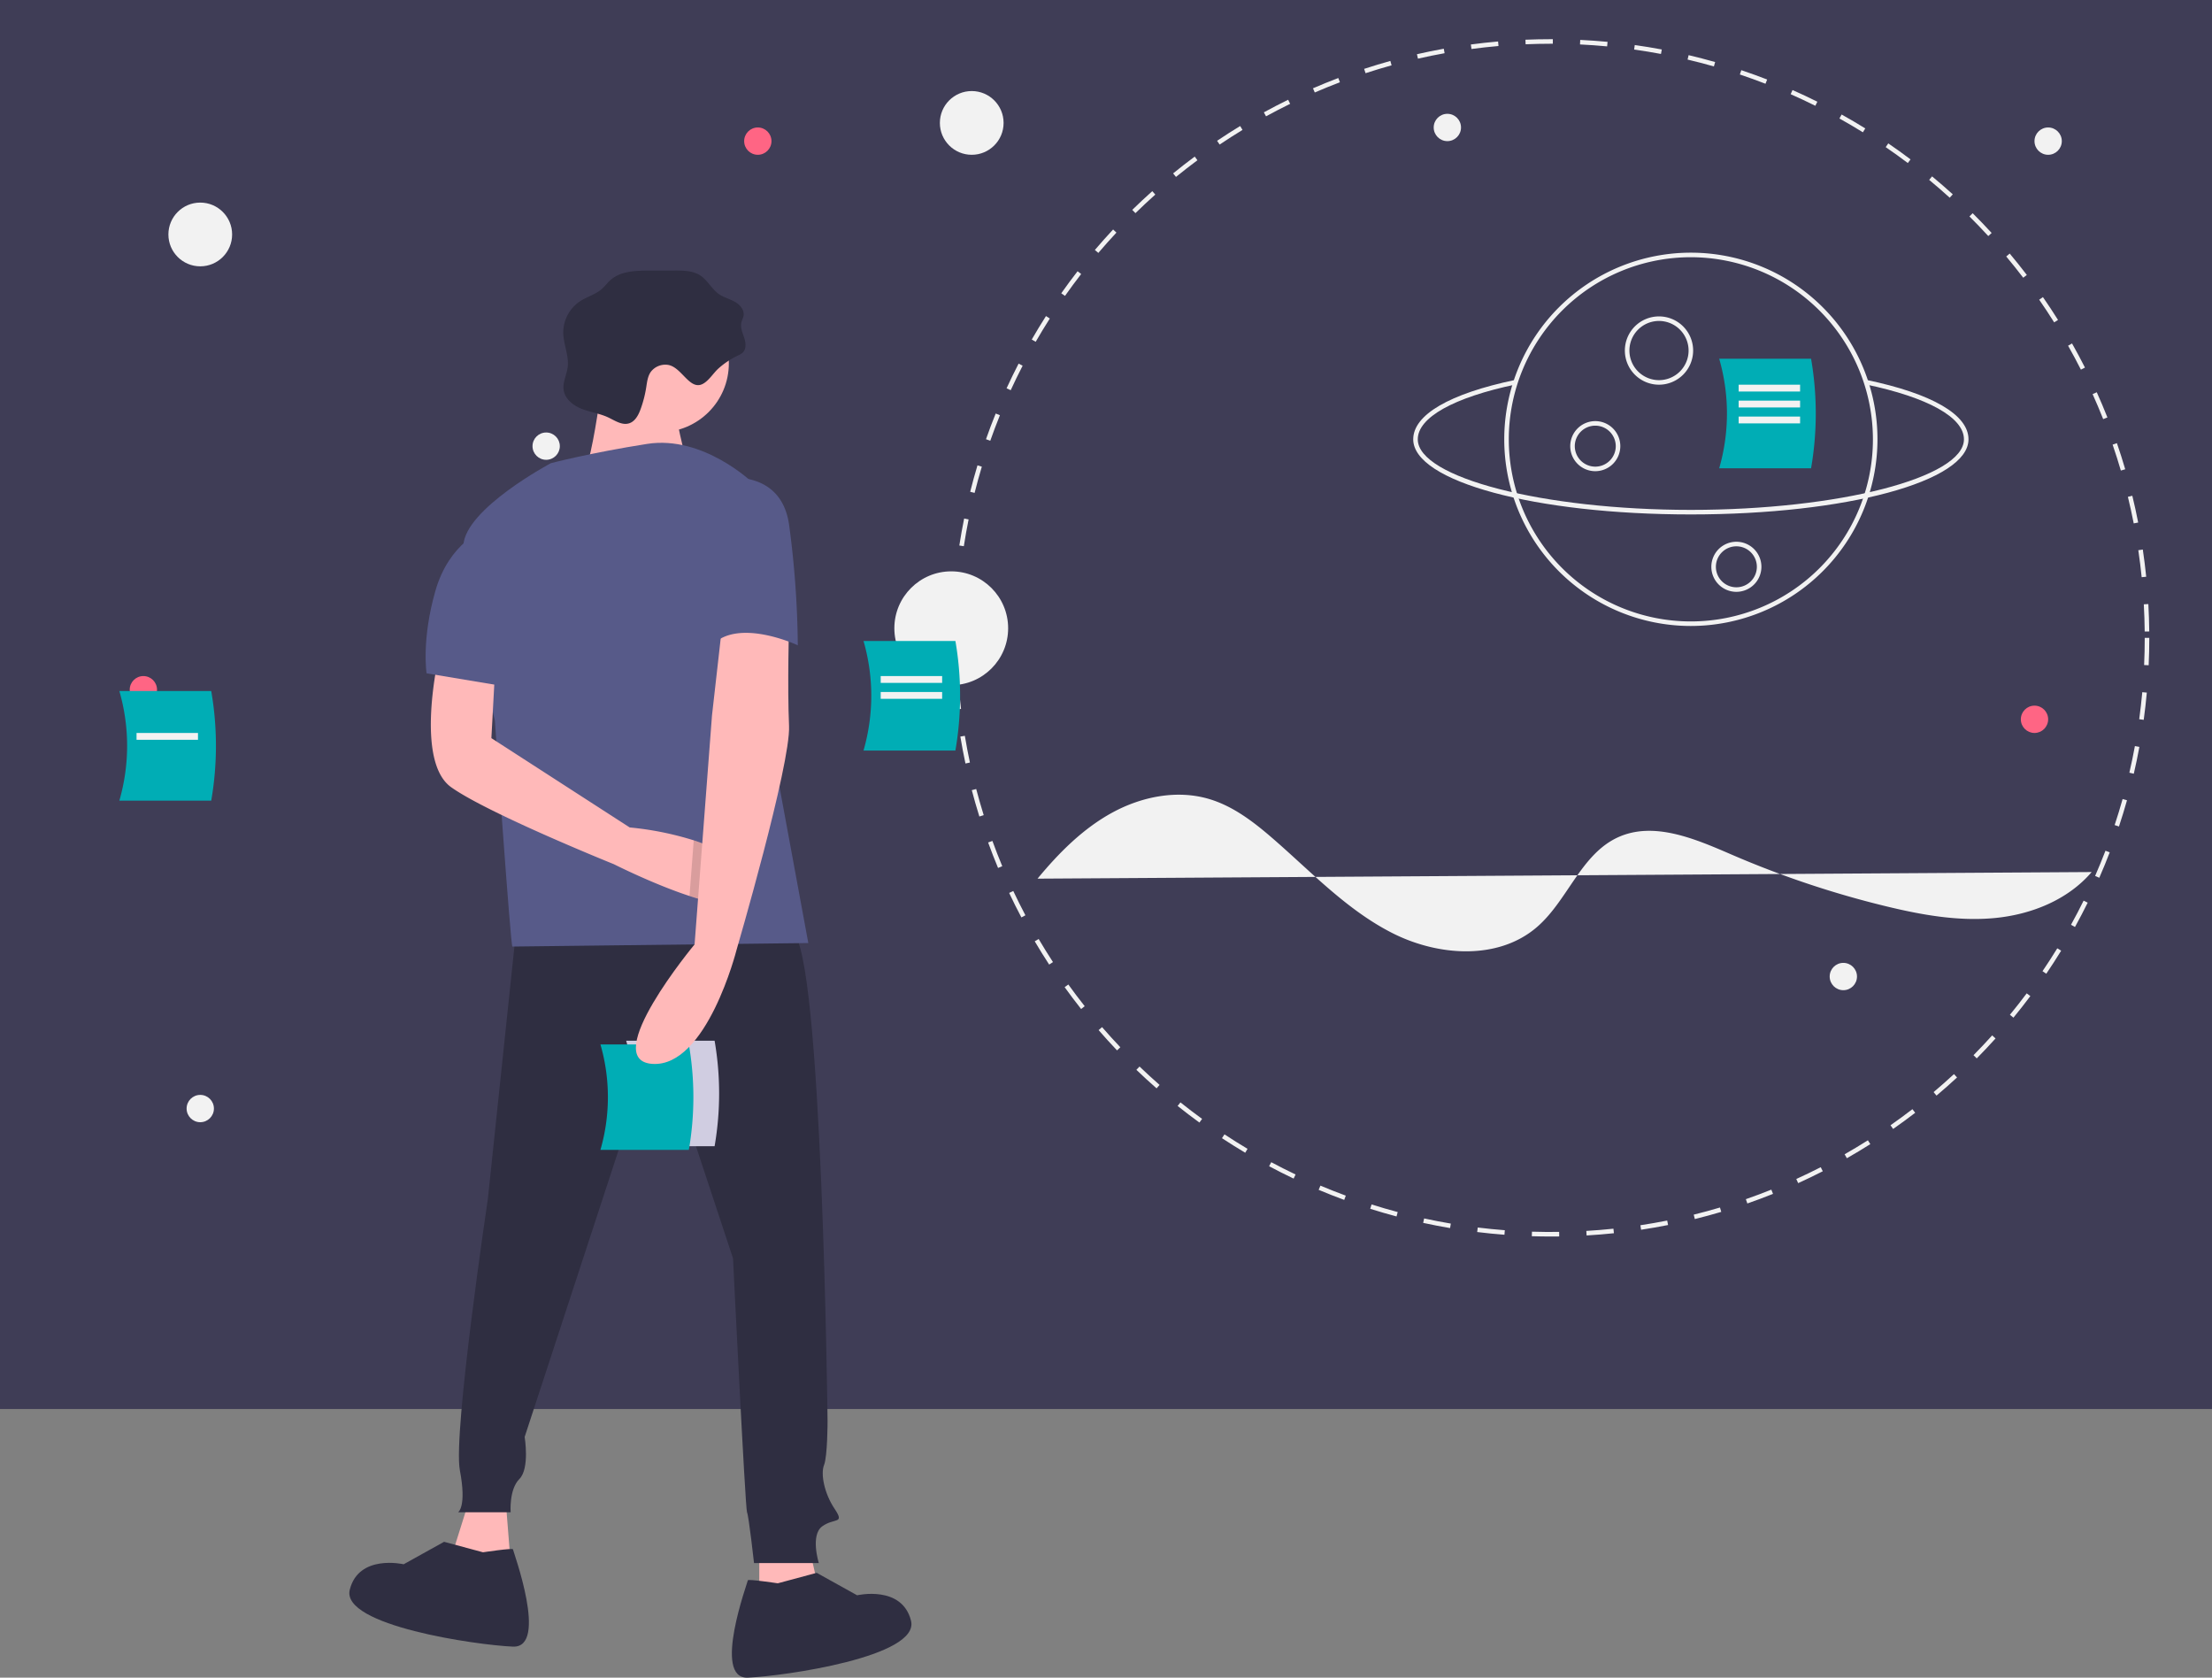 <svg id="a12144e9-3c86-4872-a88a-b0ed4a062895" data-name="Layer 1" xmlns="http://www.w3.org/2000/svg" width="972" height="737.014" viewBox="0 0 972 737.014"><rect x="0" y="0" width="972" height="737.014" fill="#808080" stroke="none"/><title>master_plan</title><rect width="972" height="619" fill="#3f3d56"/><circle cx="88" cy="103" r="14" fill="#f2f2f2"/><circle cx="427" cy="54" r="14" fill="#f2f2f2"/><circle cx="418" cy="276" r="25" fill="#f2f2f2"/><circle cx="333" cy="62" r="6" fill="#ff6584"/><circle cx="63" cy="303" r="6" fill="#ff6584"/><circle cx="894" cy="316" r="6" fill="#ff6584"/><circle cx="240" cy="196" r="6" fill="#f2f2f2"/><circle cx="900" cy="62" r="6" fill="#f2f2f2"/><circle cx="88" cy="487" r="6" fill="#f2f2f2"/><circle cx="810" cy="429" r="6" fill="#f2f2f2"/><circle cx="636" cy="56" r="6" fill="#f2f2f2"/><path d="M843,250.493a15,15,0,1,1,15-15A15.017,15.017,0,0,1,843,250.493Zm0-28a13,13,0,1,0,13,13A13.015,13.015,0,0,0,843,222.493Z" transform="translate(-114 -81.493)" fill="#f2f2f2"/><path d="M815,288.493a11,11,0,1,1,11-11A11.012,11.012,0,0,1,815,288.493Zm0-20a9,9,0,1,0,9,9A9.01,9.01,0,0,0,815,268.493Z" transform="translate(-114 -81.493)" fill="#f2f2f2"/><path d="M877,341.493a11,11,0,1,1,11-11A11.012,11.012,0,0,1,877,341.493Zm0-20a9,9,0,1,0,9,9A9.01,9.01,0,0,0,877,321.493Z" transform="translate(-114 -81.493)" fill="#f2f2f2"/><path d="M857,356.493a82,82,0,1,1,82-82A82.093,82.093,0,0,1,857,356.493Zm0-162a80,80,0,1,0,80,80A80.09,80.09,0,0,0,857,194.493Z" transform="translate(-114 -81.493)" fill="#f2f2f2"/><path d="M857,307.493c-68.411,0-122-14.495-122-33,0-10.783,15.905-20.048,44.786-26.09l.41,1.958C752.744,256.103,737,264.899,737,274.493c0,16.804,54.953,31,120,31s120-14.196,120-31c0-9.612-15.798-18.419-43.343-24.163l.408-1.958C963.042,254.415,979,263.691,979,274.493,979,292.998,925.411,307.493,857,307.493Z" transform="translate(-114 -81.493)" fill="#f2f2f2"/><path d="M795.441,624.709c-2.774,0-5.577-.044-8.328-.13l.062-1.998c3.95.123,7.981.157,11.95.103l.027,2Q797.3,624.709,795.441,624.709Zm15.745-.464-.117-1.996c3.956-.233,7.963-.562,11.909-.975l.209,1.988C819.211,623.68,815.173,624.011,811.186,624.245Zm-36.096-.312c-3.989-.306-8.021-.706-11.982-1.192l.244-1.984c3.932.481,7.932.88,11.891,1.183Zm60.039-2.199-.3-1.977c3.931-.597,7.892-1.289,11.77-2.06l.39,1.961C843.081,620.436,839.09,621.134,835.129,621.735Zm-83.935-.731c-3.941-.668-7.919-1.436-11.823-2.283l.424-1.955c3.875.842,7.822,1.604,11.733,2.266Zm107.548-3.962-.48-1.941c3.858-.954,7.738-2.009,11.532-3.134l.568,1.918C866.54,615.018,862.63,616.08,858.743,617.041Zm-131.076-1.146c-3.866-1.028-7.756-2.159-11.562-3.363l.603-1.906c3.778,1.194,7.638,2.316,11.474,3.336Zm154.158-5.701-.656-1.889c3.744-1.302,7.51-2.709,11.194-4.184l.742,1.857C889.393,607.464,885.598,608.882,881.825,610.194Zm-177.146-1.566c-3.754-1.38-7.532-2.869-11.228-4.426l.776-1.844c3.667,1.545,7.416,3.022,11.142,4.393ZM904.154,601.259l-.828-1.82c3.596-1.634,7.21-3.378,10.742-5.184l.91,1.781C911.419,597.856,907.777,599.613,904.154,601.259Zm-221.71-1.994c-3.609-1.72-7.231-3.549-10.766-5.438l.942-1.764c3.508,1.874,7.102,3.689,10.684,5.396Zm243.109-8.944-.99-1.736c3.448-1.968,6.891-4.036,10.229-6.148l1.068,1.689C932.496,586.254,929.028,588.339,925.552,590.321Zm-264.376-2.418c-3.433-2.042-6.87-4.195-10.216-6.399l1.101-1.67c3.32,2.188,6.731,4.324,10.138,6.351Zm284.699-10.439-1.145-1.639c3.247-2.269,6.487-4.645,9.631-7.061l1.219,1.586C952.414,572.784,949.148,575.178,945.876,577.463Zm-304.826-2.816c-3.228-2.345-6.453-4.801-9.585-7.302l1.248-1.562c3.108,2.481,6.309,4.919,9.512,7.245ZM964.953,562.801l-1.289-1.529c3.026-2.554,6.038-5.215,8.953-7.91l1.357,1.469C971.038,557.546,968.003,560.228,964.953,562.801Zm-342.728-3.186c-3.006-2.633-5.993-5.371-8.877-8.14l1.385-1.443c2.862,2.748,5.826,5.466,8.81,8.079Zm360.401-13.161-1.424-1.404c2.79-2.827,5.55-5.753,8.201-8.695l1.486,1.338C988.217,540.658,985.437,543.606,982.626,546.454Zm-377.773-3.512c-2.758-2.9-5.482-5.898-8.097-8.91l1.511-1.311c2.594,2.989,5.297,5.964,8.035,8.842Zm393.893-14.38-1.545-1.27c2.521-3.067,5.002-6.232,7.378-9.409l1.602,1.197C1003.787,522.282,1001.286,525.473,998.746,528.563Zm-409.671-3.797c-2.477-3.13-4.916-6.361-7.25-9.604l1.623-1.168c2.316,3.218,4.736,6.425,7.195,9.532Zm424.1-15.497-1.654-1.123c2.23-3.284,4.415-6.664,6.492-10.048l1.705,1.047C1017.623,502.554,1015.421,505.96,1013.174,509.269Zm-438.151-4.029c-2.179-3.341-4.312-6.778-6.34-10.22l1.723-1.016c2.013,3.415,4.129,6.827,6.292,10.142Zm450.766-16.511-1.75-.967c1.92-3.475,3.785-7.043,5.546-10.606l1.793.887C1029.605,481.632,1027.724,485.228,1025.79,488.729Zm-462.971-4.205c-1.865-3.525-3.674-7.143-5.375-10.75l1.809-.854c1.689,3.58,3.483,7.17,5.334,10.668Zm473.651-17.416-1.832-.803c1.594-3.64,3.124-7.367,4.549-11.078l1.867.717C1039.619,459.684,1038.076,463.44,1036.47,467.108Zm-483.902-4.315c-1.533-3.68-3.001-7.444-4.364-11.19l1.88-.684c1.352,3.718,2.809,7.453,4.33,11.104Zm492.551-18.216-1.898-.629c1.248-3.761,2.426-7.604,3.5-11.426l1.926.541C1047.563,436.913,1046.376,440.787,1045.119,444.576ZM544.352,440.194c-1.19-3.812-2.308-7.705-3.323-11.574l1.935-.508c1.007,3.84,2.117,7.704,3.298,11.486Zm507.286-18.795-1.948-.453c.896-3.854,1.714-7.791,2.434-11.698l1.967.361C1053.365,413.547,1052.54,417.513,1051.637,421.399Zm-513.394-4.494c-.834-3.906-1.589-7.886-2.243-11.83l1.973-.328c.65,3.915,1.399,7.864,2.227,11.74Zm517.752-19.184-1.982-.271c.538-3.917.992-7.911,1.351-11.872l1.992.18C1056.995,389.749,1056.537,393.774,1055.996,397.721Zm-521.694-4.566c-.472-3.959-.859-7.991-1.151-11.984l1.995-.146c.29,3.964.674,7.965,1.143,11.895Zm523.869-19.409-1.998-.09c.178-3.963.269-7.982.269-11.946h2C1058.441,365.703,1058.35,369.753,1058.17,373.745Zm-525.626-4.602c-.068-2.452-.103-4.954-.104-7.435q0-2.309.04-4.608l2,.035q-.04,2.282-.04,4.573c0,2.462.035,4.945.103,7.38Zm523.882-10.225c-.041-3.965-.174-7.984-.394-11.946l1.996-.111c.222,3.992.355,8.041.397,12.036ZM534.955,345.196l-1.996-.125c.25-3.996.594-8.032,1.023-11.997l1.988.215C535.545,337.224,535.203,341.23,534.955,345.196Zm520.142-10.135c-.399-3.943-.896-7.932-1.477-11.858l1.979-.292c.584,3.956,1.085,7.975,1.488,11.948ZM537.528,321.443l-1.977-.306c.613-3.957,1.325-7.944,2.116-11.854l1.96.396C538.842,313.56,538.136,317.517,537.528,321.443Zm514.074-10.016c-.763-3.901-1.623-7.829-2.559-11.672l1.943-.473c.942,3.873,1.81,7.831,2.578,11.761ZM542.265,298.026l-1.94-.486c.971-3.874,2.047-7.779,3.197-11.609l1.915.575C544.296,290.306,543.229,294.182,542.265,298.026Zm503.685-9.813c-1.115-3.808-2.334-7.639-3.622-11.387l1.891-.65c1.299,3.777,2.527,7.638,3.651,11.475ZM549.15,275.113l-1.887-.663c1.329-3.781,2.764-7.58,4.265-11.291l1.855.75C551.893,267.591,550.469,271.361,549.15,275.113Zm489.033-9.495c-1.459-3.681-3.021-7.375-4.645-10.979l1.824-.821c1.636,3.633,3.21,7.355,4.68,11.063ZM558.127,252.915l-1.817-.835c1.67-3.638,3.448-7.286,5.284-10.842l1.777.917C561.548,245.685,559.784,249.305,558.127,252.915Zm470.269-9.036c-1.79-3.531-3.687-7.069-5.637-10.515l1.74-.985c1.966,3.473,3.876,7.038,5.68,10.596Zm-459.291-12.229-1.733-.998c1.995-3.464,4.099-6.932,6.254-10.306l1.686,1.076C573.171,224.771,571.083,228.212,569.104,231.65Zm447.541-8.535c-2.113-3.364-4.326-6.716-6.577-9.962l1.643-1.14c2.269,3.271,4.499,6.648,6.628,10.038ZM581.977,211.491l-1.635-1.152c2.306-3.27,4.716-6.529,7.167-9.688l1.58,1.226C586.657,205.012,584.264,208.246,581.977,211.491Zm421.064-7.992c-2.41-3.157-4.92-6.295-7.462-9.327l1.533-1.285c2.561,3.056,5.09,6.217,7.519,9.398ZM596.63,192.6l-1.522-1.297c2.587-3.039,5.284-6.064,8.015-8.991l1.462,1.364C601.875,186.582,599.198,189.584,596.63,192.6Zm391.07-7.408c-2.687-2.924-5.474-5.823-8.282-8.614l1.41-1.419c2.83,2.813,5.638,5.733,8.345,8.679Zm-374.765-10.064-1.398-1.43c2.86-2.798,5.819-5.564,8.795-8.221l1.332,1.492C618.71,169.606,615.773,172.351,612.935,175.128Zm357.818-6.78c-2.944-2.67-5.984-5.304-9.035-7.828l1.275-1.541c3.073,2.543,6.137,5.197,9.104,7.888ZM630.753,159.217l-1.263-1.551c3.093-2.519,6.29-5.003,9.502-7.384l1.191,1.606C636.996,154.251,633.823,156.717,630.753,159.217Zm321.582-6.107c-3.177-2.392-6.445-4.739-9.715-6.976l1.129-1.65c3.295,2.253,6.588,4.618,9.789,7.029Zm-302.399-8.11-1.116-1.659c3.311-2.228,6.719-4.409,10.13-6.484l1.039,1.709C656.603,140.624,653.221,142.789,649.935,144.999Zm282.659-5.391c-3.38-2.092-6.851-4.131-10.315-6.062l.973-1.747c3.492,1.945,6.989,4,10.396,6.107Zm-262.271-7.01-.96-1.755c3.502-1.917,7.094-3.776,10.674-5.527l.879,1.797C677.363,128.85,673.799,130.696,670.323,132.598Zm241.37-4.634c-3.559-1.773-7.204-3.486-10.835-5.091l.809-1.829c3.659,1.617,7.333,3.343,10.919,5.13ZM691.745,122.12l-.795-1.835c3.66-1.586,7.404-3.108,11.128-4.522l.71,1.87C699.092,119.036,695.377,120.546,691.745,122.12Zm198.052-3.834c-3.703-1.436-7.493-2.806-11.266-4.072l.637-1.896c3.801,1.276,7.62,2.656,11.352,4.104ZM714.053,113.649l-.623-1.9c3.801-1.246,7.679-2.419,11.525-3.486l.535,1.927C721.673,111.248,717.825,112.412,714.053,113.649ZM867.117,110.675c-3.814-1.087-7.705-2.1-11.563-3.01l.459-1.946c3.889.916,7.809,1.937,11.653,3.032Zm-130.042-3.416-.445-1.95c3.896-.89,7.866-1.701,11.797-2.41l.355,1.968C744.88,105.572,740.942,106.376,737.075,107.26Zm106.788-2.067c-3.895-.731-7.861-1.381-11.791-1.933l.277-1.98c3.96.556,7.958,1.211,11.883,1.948Zm-83.275-2.176-.265-1.982c3.959-.528,7.985-.973,11.967-1.319l.174,1.992C768.512,102.052,764.517,102.492,760.587,103.016Zm59.616-1.147c-3.939-.371-7.949-.657-11.919-.849l.098-1.998c3.999.194,8.039.482,12.009.856Zm-35.814-.929-.084-1.998c3.676-.153,7.422-.231,11.136-.232l.905.001-.006,2-.899-.001C791.755,100.71,788.037,100.788,784.389,100.94Z" transform="translate(-114 -81.493)" fill="#f2f2f2"/><path d="M569.914,467.498c9.366-11.33,19.941-21.981,32.848-29.018s28.455-10.159,42.547-5.975c10.52,3.124,19.486,9.996,27.784,17.176,17.002,14.712,32.679,31.555,52.733,41.721s46.478,12.063,63.511-2.612c13.481-11.615,19.228-31.732,35.327-39.313,15.869-7.473,34.27.552,50.373,7.506a421.231,421.231,0,0,0,67.648,22.63c15.66,3.799,31.791,6.711,47.832,5.183s32.142-7.95,42.604-20.205" transform="translate(-114 -81.493)" fill="#f2f2f2"/><path d="M493.446,411.216h40.377a141.218,141.218,0,0,0,0-48.141H493.446A86.622,86.622,0,0,1,493.446,411.216Z" transform="translate(-114 -81.493)" fill="#00adb5"/><path d="M166.446,433.216h40.377a141.218,141.218,0,0,0,0-48.141H166.446A86.622,86.622,0,0,1,166.446,433.216Z" transform="translate(-114 -81.493)" fill="#00adb5"/><path d="M869.446,287.216h40.377a141.218,141.218,0,0,0,0-48.141H869.446A86.622,86.622,0,0,1,869.446,287.216Z" transform="translate(-114 -81.493)" fill="#00adb5"/><polygon points="206.688 657.431 198.225 684.361 224.385 686.669 222.077 657.431 206.688 657.431" fill="#ffb9b9"/><polygon points="333.644 678.205 333.644 715.138 363.651 715.138 355.188 678.205 333.644 678.205" fill="#ffb9b9"/><path d="M340.693,491.168,328.383,608.121s-15.389,103.103-12.311,119.261-.769,18.466-.769,18.466h23.083s-.769-10.003,3.847-14.619,2.308-18.466,2.308-18.466L403.017,534.256l33.085,100.025s5.386,110.028,6.155,111.567,3.078,22.313,3.078,22.313H473.804s-3.847-12.311,1.539-16.158,10.003-.769,5.386-7.694-6.155-15.389-4.617-19.236,1.539-19.236,1.539-19.236-2.308-207.745-15.389-214.67S340.693,491.168,340.693,491.168Z" transform="translate(-114 -81.493)" fill="#2f2e41"/><path d="M455.775,777.057s-13.157-1.973-13.157-1.316-15.788,43.417,0,42.759,75.65-9.21,71.703-24.997-23.682-11.183-23.682-11.183l-17.761-9.867Z" transform="translate(-114 -81.493)" fill="#2f2e41"/><path d="M326.241,763.432s13.157-1.973,13.157-1.316,15.788,43.417,0,42.759-75.65-9.21-71.703-24.997,23.682-11.183,23.682-11.183l17.761-9.867Z" transform="translate(-114 -81.493)" fill="#2f2e41"/><path d="M389.155,585.029h38.856a135.9,135.9,0,0,0,0-46.328h-38.856A83.36,83.36,0,0,1,389.155,585.029Z" transform="translate(-114 -81.493)" fill="#d0cde1"/><path d="M377.84,586.645h38.856a135.9,135.9,0,0,0,0-46.328H377.84A83.36,83.36,0,0,1,377.84,586.645Z" transform="translate(-114 -81.493)" fill="#00adb5"/><circle cx="289.995" cy="159.596" r="30.279" fill="#ffb9b9"/><path d="M379.934,237.258s-5.386,53.86-12.311,57.707,53.09,7.694,53.09,7.694-14.619-49.243-10.003-53.86S379.934,237.258,379.934,237.258Z" transform="translate(-114 -81.493)" fill="#ffb9b9"/><path d="M444.566,293.426s-21.544-20.775-46.166-16.927-42.318,8.464-42.318,8.464-37.702,20.005-38.471,36.163,13.85,76.943,13.85,76.943,6.925,99.256,7.694,99.256S469.188,495.785,469.188,495.785L445.335,366.521Z" transform="translate(-114 -81.493)" fill="#575a89"/><path d="M439.534,478.573c-4.986,1.347-13.58-.516-22.552-3.455-16.004-5.255-33.201-13.957-33.201-13.957S328.383,438.847,312.225,427.306s-5.386-57.707-5.386-57.707l24.622,7.694-1.539,28.469,60.785,39.241a137.128,137.128,0,0,1,28.138,5.655c10.233,3.362,20.174,8.602,23.767,16.65a15.574,15.574,0,0,1,1.185,3.855C444.527,475.411,442.804,477.68,439.534,478.573Z" transform="translate(-114 -81.493)" fill="#ffb9b9"/><path d="M442.612,467.308c-1.069,3.986-2.108,7.779-3.078,11.264-4.986,1.347-13.58-.516-22.552-3.455l1.862-24.46C429.078,454.02,439.018,459.26,442.612,467.308Z" transform="translate(-114 -81.493)" opacity="0.15"/><path d="M431.486,354.98l-4.617,40.78L419.213,496.379s-42.357,50.957-18.505,52.496,36.932-50.013,36.932-50.013,23.852-81.559,23.083-98.487,0-45.396,0-45.396Z" transform="translate(-114 -81.493)" fill="#ffb9b9"/><path d="M438.19,237.71a7.899,7.899,0,0,0,2.177-1.312c1.653-1.604,1.374-4.323.656-6.511s-1.767-4.452-1.253-6.697c.24-1.046.81-2.003.973-3.064.387-2.523-1.625-4.822-3.853-6.068s-4.79-1.859-6.895-3.302c-3.229-2.213-5.012-6.115-8.29-8.255-3.206-2.092-7.279-2.157-11.107-2.153l-11.428.013c-5.972.007-12.535.228-16.98,4.217-1.352,1.213-2.423,2.716-3.792,3.909-2.757,2.404-6.479,3.364-9.541,5.366a16.547,16.547,0,0,0-7.347,13.935c.108,5.071,2.58,9.997,1.938,15.028-.431,3.375-2.253,6.618-1.774,9.986.568,3.995,4.232,6.857,7.99,8.326s7.855,1.997,11.512,3.703c2.985,1.393,6.103,3.613,9.249,2.638,2.662-.825,4.122-3.635,5.076-6.254a51.037,51.037,0,0,0,2.446-9.442c.383-2.407.637-4.959,2.051-6.945a7.996,7.996,0,0,1,7.15-3.084c6.171.542,9.644,11.052,15.319,8.566,2.814-1.232,4.976-4.921,7.23-6.932A36.297,36.297,0,0,1,438.19,237.71Z" transform="translate(-114 -81.493)" fill="#2f2e41"/><path d="M326.844,314.2s-15.389,5.386-21.544,26.93-3.847,36.163-3.847,36.163l32.316,5.386Z" transform="translate(-114 -81.493)" fill="#575a89"/><path d="M429.177,291.887s27.699-6.155,31.546,20.005a418.743,418.743,0,0,1,3.847,53.09s-26.16-12.311-37.702,0Z" transform="translate(-114 -81.493)" fill="#575a89"/><rect x="387" y="297" width="27" height="3" fill="#f2f2f2"/><rect x="60" y="322" width="27" height="3" fill="#f2f2f2"/><rect x="387" y="304" width="27" height="3" fill="#f2f2f2"/><rect x="764" y="169" width="27" height="3" fill="#f2f2f2"/><rect x="764" y="183" width="27" height="3" fill="#f2f2f2"/><rect x="764" y="176" width="27" height="3" fill="#f2f2f2"/></svg>